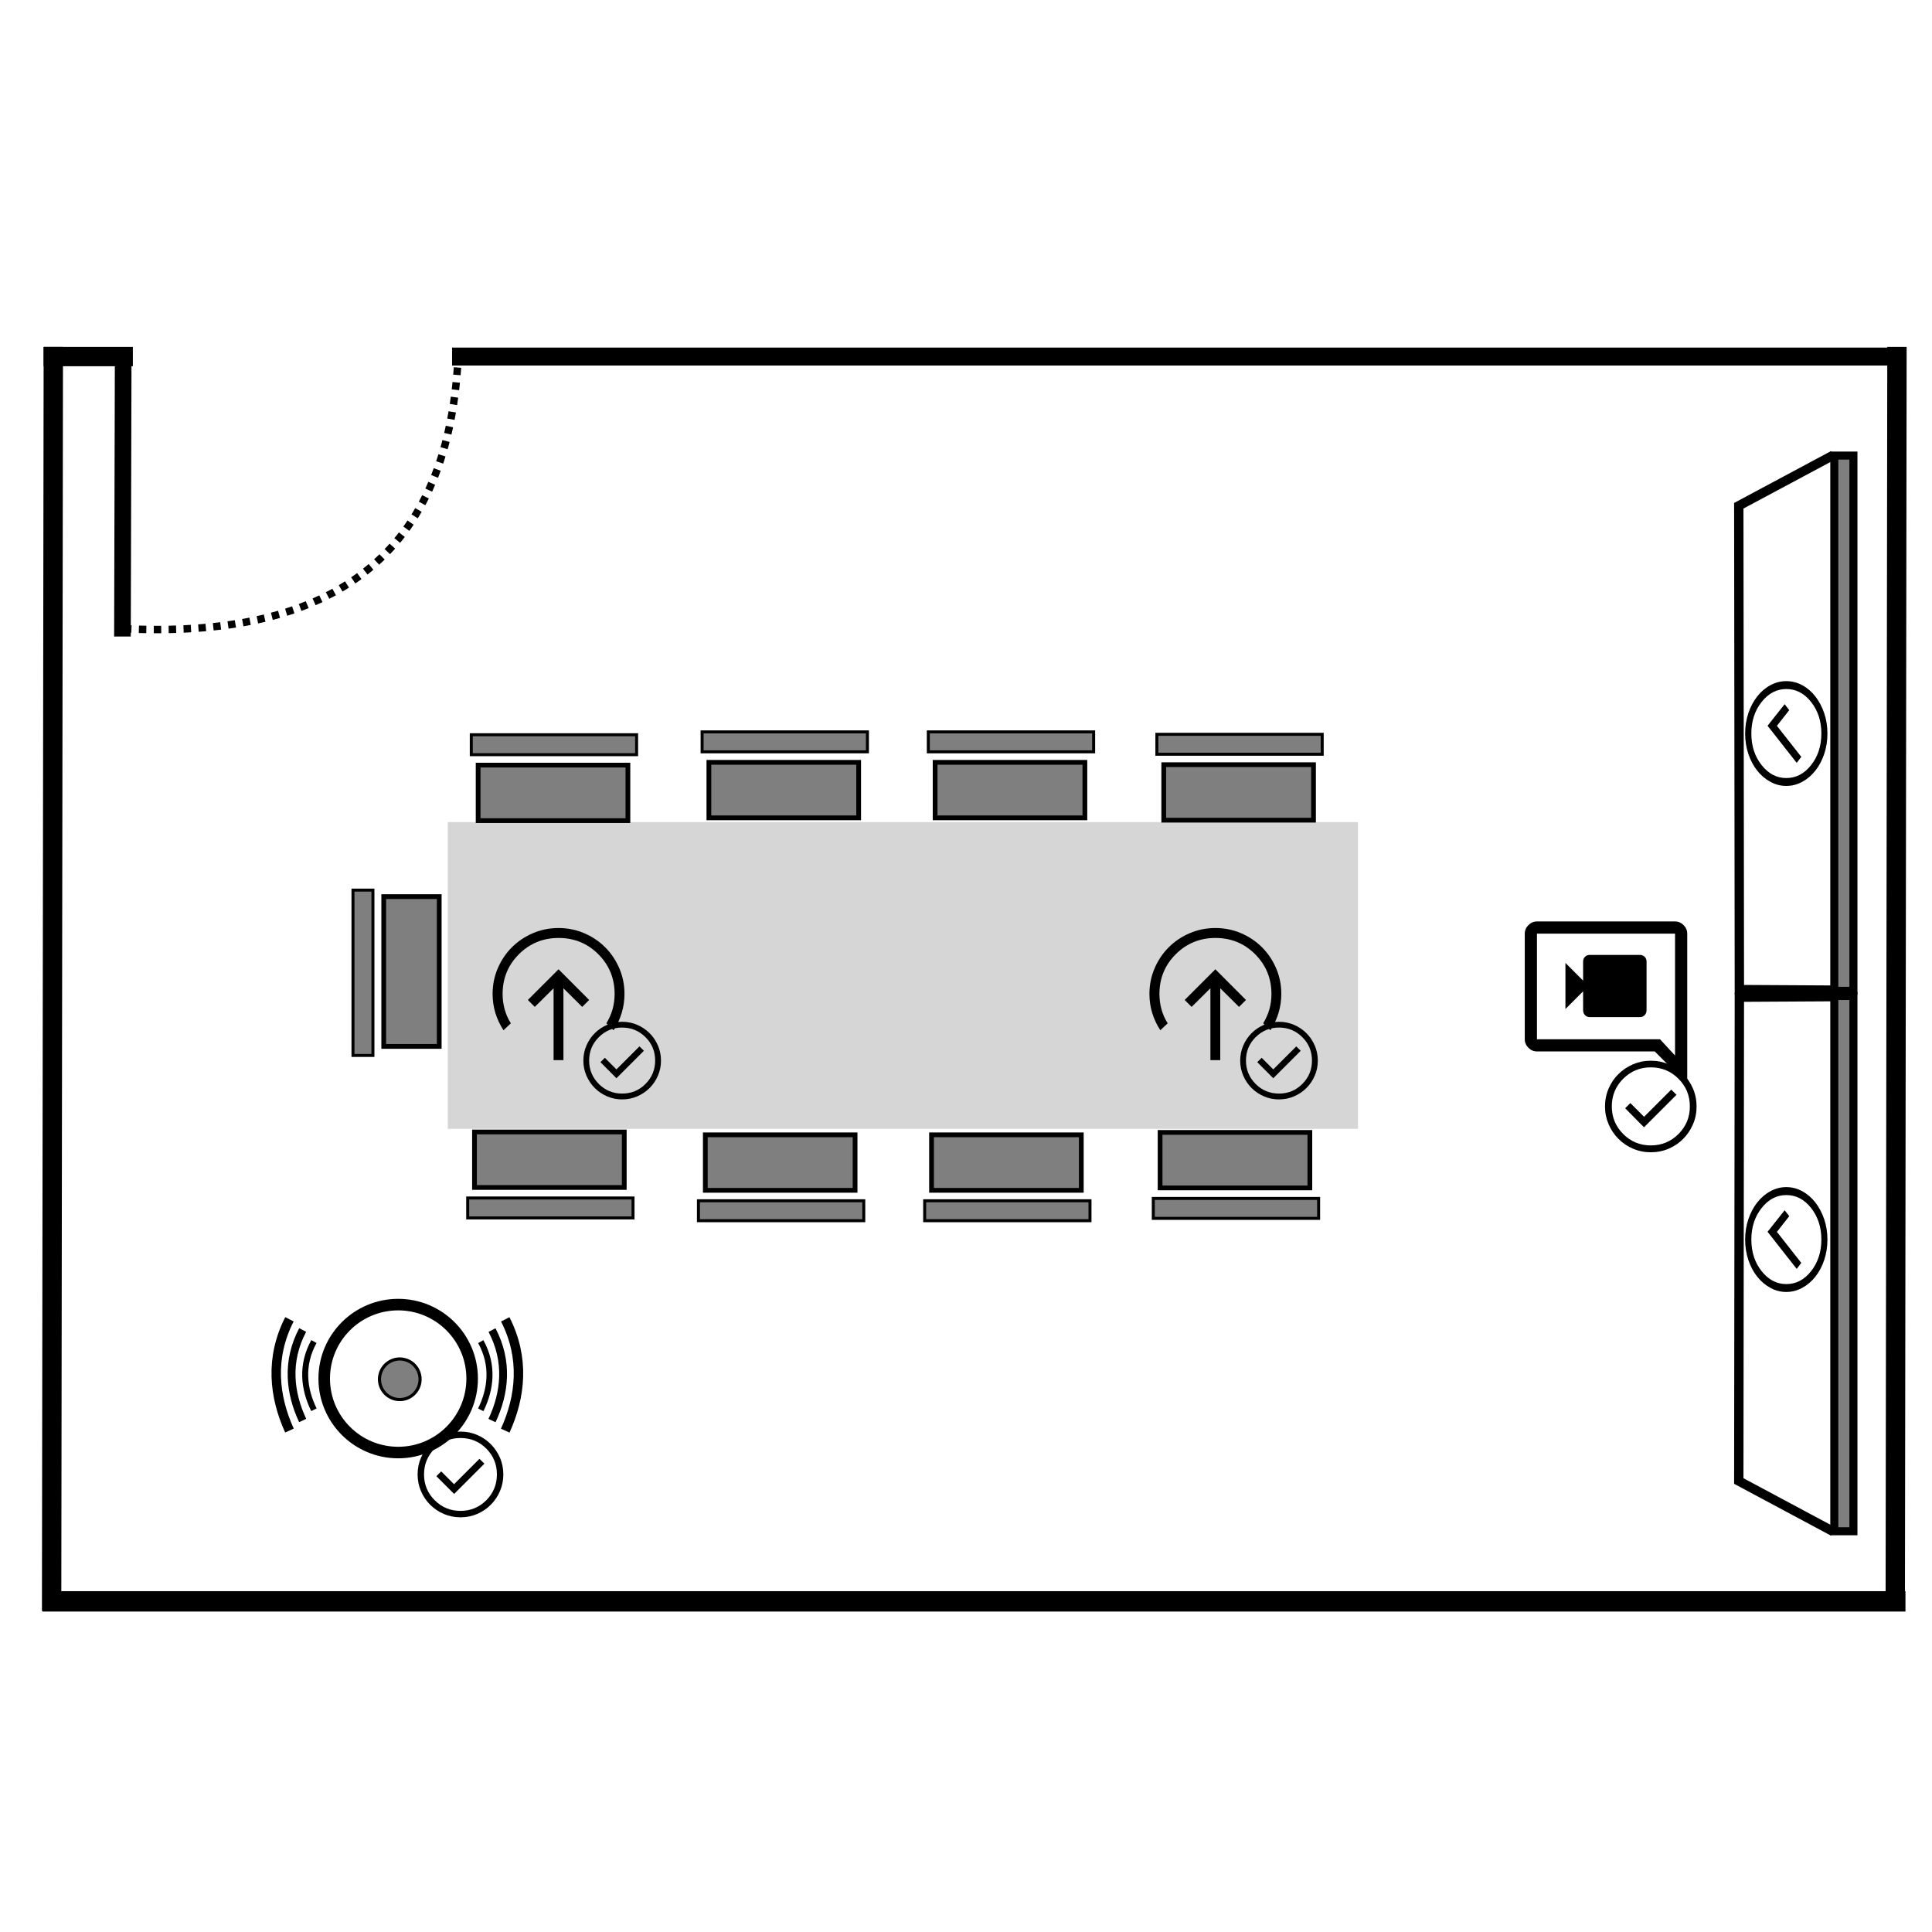 <?xml version="1.0" encoding="UTF-8" standalone="no"?>
<svg
   xmlns:dc="http://purl.org/dc/elements/1.1/"
   xmlns:cc="http://creativecommons.org/ns#"
   xmlns:rdf="http://www.w3.org/1999/02/22-rdf-syntax-ns#"
   xmlns:svg="http://www.w3.org/2000/svg"
   xmlns="http://www.w3.org/2000/svg"
   xmlns:sodipodi="http://sodipodi.sourceforge.net/DTD/sodipodi-0.dtd"
   xmlns:inkscape="http://www.inkscape.org/namespaces/inkscape"
   sodipodi:docname="RoomDualDisplay.svg"
   inkscape:version="1.0 (4035a4fb49, 2020-05-01)"
   id="svg8"
   version="1.1"
   viewBox="0 0 26.458 26.458"
   height="100"
   width="100">
  <defs
     id="defs2" />
  <sodipodi:namedview
     inkscape:window-maximized="1"
     inkscape:window-y="219"
     inkscape:window-x="4512"
     inkscape:window-height="1675"
     inkscape:window-width="3072"
     units="px"
     showgrid="false"
     inkscape:document-rotation="0"
     inkscape:current-layer="layer7"
     inkscape:document-units="mm"
     inkscape:cy="27.238145"
     inkscape:cx="33.154461"
     inkscape:zoom="8.1984436"
     inkscape:pageshadow="2"
     inkscape:pageopacity="0.0"
     borderopacity="1.0"
     bordercolor="#666666"
     pagecolor="#ffffff"
     id="base" />
  <g
     id="layer1"
     inkscape:groupmode="layer"
     inkscape:label="WallWest">
    <path
       id="path833"
       d="m 0.707,21.93 0.023,-17.047"
       style="fill:none;stroke:#000000;stroke-width:0.265;stroke-linecap:square;stroke-linejoin:miter;stroke-opacity:1;stroke-miterlimit:4;stroke-dasharray:none" />
  </g>
  <g
     inkscape:label="WallEast"
     id="layer2"
     inkscape:groupmode="layer">
    <path
       style="fill:none;stroke:#000000;stroke-width:0.265;stroke-linecap:square;stroke-linejoin:miter;stroke-miterlimit:4;stroke-dasharray:none;stroke-opacity:1"
       d="M 25.955,21.93 25.978,4.883"
       id="path833-0" />
  </g>
  <g
     inkscape:label="WallSouth"
     id="layer3"
     inkscape:groupmode="layer">
    <path
       id="path852"
       d="M 0.722,21.93 H 25.955"
       style="fill:none;stroke:#000000;stroke-width:0.279px;stroke-linecap:square;stroke-linejoin:miter;stroke-opacity:1" />
  </g>
  <g
     inkscape:groupmode="layer"
     id="g856"
     inkscape:label="WallNorth">
    <path
       style="fill:none;stroke:#000000;stroke-width:0.246px;stroke-linecap:square;stroke-linejoin:miter;stroke-opacity:1"
       d="M 6.314,4.883 H 25.972"
       id="path854" />
    <path
       id="path854-2"
       d="M 0.73,4.883 H 1.687"
       style="fill:none;stroke:#000000;stroke-width:0.265;stroke-linecap:square;stroke-linejoin:miter;stroke-miterlimit:4;stroke-dasharray:none;stroke-opacity:1" />
    <path
       sodipodi:nodetypes="cc"
       id="path903"
       d="M 1.687,4.884 1.677,8.717"
       style="fill:none;stroke:#000000;stroke-width:0.228px;stroke-linecap:butt;stroke-linejoin:miter;stroke-opacity:1" />
    <path
       sodipodi:nodetypes="cc"
       id="path909"
       d="M 1.698,8.61 C 4.389,8.741 6.132,7.757 6.274,4.889"
       style="fill:none;stroke:#000000;stroke-width:0.102;stroke-linecap:butt;stroke-linejoin:miter;stroke-miterlimit:4;stroke-dasharray:0.102, 0.102;stroke-dashoffset:0;stroke-opacity:1;paint-order:stroke fill markers" />
  </g>
  <g
     inkscape:label="FurnitureTable"
     id="layer4"
     inkscape:groupmode="layer">
    <rect
       y="11.258"
       x="6.132"
       height="4.201"
       width="12.465"
       id="rect912"
       style="fill:#000000;fill-opacity:0.161;stroke:#000000;stroke-width:0.114;stroke-linecap:square;stroke-linejoin:round;stroke-miterlimit:4;stroke-dasharray:0.114, 0.114;stroke-dashoffset:0;stroke-opacity:0;paint-order:stroke fill markers" />
    <rect
       y="10.062"
       x="6.454"
       height="0.273"
       width="2.264"
       id="rect1383"
       style="fill:#000000;fill-opacity:0.502;stroke:#000000;stroke-width:0.041;stroke-linecap:square;stroke-linejoin:miter;stroke-miterlimit:4;stroke-dasharray:none;stroke-dashoffset:0;stroke-opacity:1;paint-order:stroke fill markers" />
    <rect
       style="fill:#000000;fill-opacity:0.502;stroke:#000000;stroke-width:0.065;stroke-linecap:square;stroke-linejoin:miter;stroke-miterlimit:4;stroke-dasharray:none;stroke-dashoffset:0;stroke-opacity:1;paint-order:stroke fill markers"
       id="rect1383-5"
       width="2.051"
       height="0.76"
       x="6.548"
       y="10.478" />
    <rect
       style="fill:#000000;fill-opacity:0.502;stroke:#000000;stroke-width:0.041;stroke-linecap:square;stroke-linejoin:miter;stroke-miterlimit:4;stroke-dasharray:none;stroke-dashoffset:0;stroke-opacity:1;paint-order:stroke fill markers"
       id="rect1383-56"
       width="2.264"
       height="0.273"
       x="9.615"
       y="10.023" />
    <rect
       y="10.44"
       x="9.708"
       height="0.76"
       width="2.051"
       id="rect1383-5-1"
       style="fill:#000000;fill-opacity:0.502;stroke:#000000;stroke-width:0.065;stroke-linecap:square;stroke-linejoin:miter;stroke-miterlimit:4;stroke-dasharray:none;stroke-dashoffset:0;stroke-opacity:1;paint-order:stroke fill markers" />
    <rect
       style="fill:#000000;fill-opacity:0.502;stroke:#000000;stroke-width:0.041;stroke-linecap:square;stroke-linejoin:miter;stroke-miterlimit:4;stroke-dasharray:none;stroke-dashoffset:0;stroke-opacity:1;paint-order:stroke fill markers"
       id="rect1383-7"
       width="2.264"
       height="0.273"
       x="12.713"
       y="10.023" />
    <rect
       y="10.44"
       x="12.806"
       height="0.76"
       width="2.051"
       id="rect1383-5-7"
       style="fill:#000000;fill-opacity:0.502;stroke:#000000;stroke-width:0.065;stroke-linecap:square;stroke-linejoin:miter;stroke-miterlimit:4;stroke-dasharray:none;stroke-dashoffset:0;stroke-opacity:1;paint-order:stroke fill markers" />
    <rect
       style="fill:#000000;fill-opacity:0.502;stroke:#000000;stroke-width:0.041;stroke-linecap:square;stroke-linejoin:miter;stroke-miterlimit:4;stroke-dasharray:none;stroke-dashoffset:0;stroke-opacity:1;paint-order:stroke fill markers"
       id="rect1383-4"
       width="2.264"
       height="0.273"
       x="15.843"
       y="10.056" />
    <rect
       y="10.472"
       x="15.937"
       height="0.76"
       width="2.051"
       id="rect1383-5-3"
       style="fill:#000000;fill-opacity:0.502;stroke:#000000;stroke-width:0.065;stroke-linecap:square;stroke-linejoin:miter;stroke-miterlimit:4;stroke-dasharray:none;stroke-dashoffset:0;stroke-opacity:1;paint-order:stroke fill markers" />
    <rect
       transform="rotate(-90)"
       style="fill:#000000;fill-opacity:0.502;stroke:#000000;stroke-width:0.041;stroke-linecap:square;stroke-linejoin:miter;stroke-miterlimit:4;stroke-dasharray:none;stroke-dashoffset:0;stroke-opacity:1;paint-order:stroke fill markers"
       id="rect1383-6"
       width="2.264"
       height="0.273"
       x="-14.454"
       y="4.834" />
    <rect
       transform="rotate(-90)"
       y="5.255"
       x="-14.33"
       height="0.76"
       width="2.051"
       id="rect1383-5-2"
       style="fill:#000000;fill-opacity:0.502;stroke:#000000;stroke-width:0.065;stroke-linecap:square;stroke-linejoin:miter;stroke-miterlimit:4;stroke-dasharray:none;stroke-dashoffset:0;stroke-opacity:1;paint-order:stroke fill markers" />
    <rect
       transform="scale(1,-1)"
       style="fill:#000000;fill-opacity:0.502;stroke:#000000;stroke-width:0.041;stroke-linecap:square;stroke-linejoin:miter;stroke-miterlimit:4;stroke-dasharray:none;stroke-dashoffset:0;stroke-opacity:1;paint-order:stroke fill markers"
       id="rect1383-8"
       width="2.264"
       height="0.273"
       x="6.405"
       y="-16.679" />
    <rect
       transform="scale(1,-1)"
       y="-16.262"
       x="6.498"
       height="0.76"
       width="2.051"
       id="rect1383-5-39"
       style="fill:#000000;fill-opacity:0.502;stroke:#000000;stroke-width:0.065;stroke-linecap:square;stroke-linejoin:miter;stroke-miterlimit:4;stroke-dasharray:none;stroke-dashoffset:0;stroke-opacity:1;paint-order:stroke fill markers" />
    <rect
       transform="scale(1,-1)"
       y="-16.717"
       x="9.565"
       height="0.273"
       width="2.264"
       id="rect1383-56-3"
       style="fill:#000000;fill-opacity:0.502;stroke:#000000;stroke-width:0.041;stroke-linecap:square;stroke-linejoin:miter;stroke-miterlimit:4;stroke-dasharray:none;stroke-dashoffset:0;stroke-opacity:1;paint-order:stroke fill markers" />
    <rect
       transform="scale(1,-1)"
       style="fill:#000000;fill-opacity:0.502;stroke:#000000;stroke-width:0.065;stroke-linecap:square;stroke-linejoin:miter;stroke-miterlimit:4;stroke-dasharray:none;stroke-dashoffset:0;stroke-opacity:1;paint-order:stroke fill markers"
       id="rect1383-5-1-1"
       width="2.051"
       height="0.76"
       x="9.659"
       y="-16.301" />
    <rect
       transform="scale(1,-1)"
       y="-16.717"
       x="12.663"
       height="0.273"
       width="2.264"
       id="rect1383-7-6"
       style="fill:#000000;fill-opacity:0.502;stroke:#000000;stroke-width:0.041;stroke-linecap:square;stroke-linejoin:miter;stroke-miterlimit:4;stroke-dasharray:none;stroke-dashoffset:0;stroke-opacity:1;paint-order:stroke fill markers" />
    <rect
       transform="scale(1,-1)"
       style="fill:#000000;fill-opacity:0.502;stroke:#000000;stroke-width:0.065;stroke-linecap:square;stroke-linejoin:miter;stroke-miterlimit:4;stroke-dasharray:none;stroke-dashoffset:0;stroke-opacity:1;paint-order:stroke fill markers"
       id="rect1383-5-7-8"
       width="2.051"
       height="0.76"
       x="12.757"
       y="-16.301" />
    <rect
       transform="scale(1,-1)"
       y="-16.685"
       x="15.794"
       height="0.273"
       width="2.264"
       id="rect1383-4-4"
       style="fill:#000000;fill-opacity:0.502;stroke:#000000;stroke-width:0.041;stroke-linecap:square;stroke-linejoin:miter;stroke-miterlimit:4;stroke-dasharray:none;stroke-dashoffset:0;stroke-opacity:1;paint-order:stroke fill markers" />
    <rect
       transform="scale(1,-1)"
       style="fill:#000000;fill-opacity:0.502;stroke:#000000;stroke-width:0.065;stroke-linecap:square;stroke-linejoin:miter;stroke-miterlimit:4;stroke-dasharray:none;stroke-dashoffset:0;stroke-opacity:1;paint-order:stroke fill markers"
       id="rect1383-5-3-9"
       width="2.051"
       height="0.76"
       x="15.887"
       y="-16.268" />
  </g>
  <g
     inkscape:groupmode="layer"
     id="g939"
     inkscape:label="VideoDisplay2"
     style="display:inline">
    <rect
       style="fill:none;fill-opacity:0.161;stroke:#000000;stroke-width:0.132;stroke-linecap:square;stroke-linejoin:round;stroke-miterlimit:4;stroke-dasharray:0.132, 0.132;stroke-dashoffset:0;stroke-opacity:0;paint-order:stroke fill markers"
       id="rect931"
       width="0.548"
       height="8.261"
       x="24.919"
       y="5.933" />
    <rect
       style="fill:none;fill-opacity:0.161;stroke:#000000;stroke-width:0.132;stroke-linecap:square;stroke-linejoin:round;stroke-miterlimit:4;stroke-dasharray:none;stroke-dashoffset:0;stroke-opacity:0;paint-order:stroke fill markers"
       id="rect933"
       width="1.095"
       height="7.302"
       x="23.87"
       y="6.024" />
    <rect
       style="fill:#000000;fill-opacity:0.502;stroke:#000000;stroke-width:0.11;stroke-linecap:square;stroke-linejoin:miter;stroke-miterlimit:4;stroke-dasharray:none;stroke-dashoffset:0;stroke-opacity:1;paint-order:stroke fill markers"
       id="rect935"
       width="0.262"
       height="7.33"
       x="25.12"
       y="13.64" />
    <path
       inkscape:label="Display 2 Fill"
       sodipodi:nodetypes="cccc"
       style="fill:none;stroke:#000000;stroke-width:0.128;stroke-linecap:square;stroke-linejoin:miter;stroke-miterlimit:4;stroke-dasharray:none;stroke-opacity:1"
       d="m 25.038,13.649 -1.218,0.007 -0.008,6.626 1.237,0.662"
       id="display2Fill">
      <title
         id="title1506">Display 2 Fill</title>
    </path>
    <path
       inkscape:label="Display 2 Check"
       id="display2Check"
       d="m 24.206,16.869 0.399,0.508 0.063,-0.082 -0.334,-0.425 0.169,-0.215 -0.063,-0.081 z m -0.307,0.106 q 0,-0.147 0.044,-0.278 0.044,-0.131 0.121,-0.229 0.077,-0.098 0.18,-0.154 0.103,-0.057 0.218,-0.057 0.117,0 0.22,0.057 0.103,0.056 0.179,0.154 0.076,0.098 0.121,0.229 0.044,0.131 0.044,0.278 0,0.149 -0.044,0.28 -0.044,0.131 -0.121,0.228 -0.076,0.097 -0.179,0.153 -0.103,0.057 -0.22,0.057 -0.116,0 -0.218,-0.057 -0.103,-0.056 -0.18,-0.153 -0.077,-0.097 -0.121,-0.228 -0.044,-0.131 -0.044,-0.28 z m 0.085,0 q 0,0.255 0.14,0.432 0.14,0.178 0.339,0.178 0.2,0 0.34,-0.178 0.14,-0.178 0.14,-0.432 0,-0.253 -0.14,-0.431 -0.14,-0.178 -0.34,-0.178 -0.199,0 -0.339,0.178 -0.14,0.178 -0.14,0.431 z m 0.479,0 z"
       style="display:inline;stroke-width:0.002">
      <title
         id="title1510">Display 2 Check</title>
    </path>
  </g>
  <g
     style="display:inline"
     inkscape:label="VideoDisplay1"
     id="g949"
     inkscape:groupmode="layer">
    <rect
       y="5.933"
       x="24.919"
       height="8.261"
       width="0.548"
       id="rect941"
       style="fill:none;fill-opacity:0.161;stroke:#000000;stroke-width:0.132;stroke-linecap:square;stroke-linejoin:round;stroke-miterlimit:4;stroke-dasharray:0.132, 0.132;stroke-dashoffset:0;stroke-opacity:0;paint-order:stroke fill markers" />
    <rect
       y="6.024"
       x="23.87"
       height="7.302"
       width="1.095"
       id="rect943"
       style="fill:none;fill-opacity:0.161;stroke:#000000;stroke-width:0.132;stroke-linecap:square;stroke-linejoin:round;stroke-miterlimit:4;stroke-dasharray:none;stroke-dashoffset:0;stroke-opacity:0;paint-order:stroke fill markers" />
    <rect
       transform="scale(1,-1)"
       y="-13.569"
       x="25.12"
       height="7.33"
       width="0.262"
       id="rect945"
       style="fill:#000000;fill-opacity:0.502;stroke:#000000;stroke-width:0.11;stroke-linecap:square;stroke-linejoin:miter;stroke-miterlimit:4;stroke-dasharray:none;stroke-dashoffset:0;stroke-opacity:1;paint-order:stroke fill markers" />
    <path
       inkscape:label="Display 1 Fill"
       id="display1Fill"
       d="m 25.038,13.559 -1.218,-0.007 -0.008,-6.626 1.237,-0.662"
       style="fill:none;stroke:#000000;stroke-width:0.128;stroke-linecap:square;stroke-linejoin:miter;stroke-miterlimit:4;stroke-dasharray:none;stroke-opacity:1"
       sodipodi:nodetypes="cccc">
      <title
         id="title1508">Display 1 Fill</title>
    </path>
    <path
       inkscape:label="Display 1 Check"
       style="stroke-width:0.002"
       d="m 24.206,9.939 0.399,0.508 0.063,-0.082 -0.334,-0.425 0.169,-0.215 -0.063,-0.081 z m -0.307,0.106 q 0,-0.147 0.044,-0.278 0.044,-0.131 0.121,-0.229 0.077,-0.098 0.18,-0.154 0.103,-0.056 0.218,-0.056 0.117,0 0.22,0.056 0.103,0.056 0.179,0.154 0.076,0.098 0.121,0.229 0.044,0.131 0.044,0.278 0,0.149 -0.044,0.28 -0.044,0.131 -0.121,0.228 -0.076,0.097 -0.179,0.153 -0.103,0.057 -0.22,0.057 -0.116,0 -0.218,-0.057 -0.103,-0.056 -0.18,-0.153 -0.077,-0.097 -0.121,-0.228 -0.044,-0.131 -0.044,-0.28 z m 0.085,0 q 0,0.255 0.14,0.432 0.14,0.178 0.339,0.178 0.2,0 0.34,-0.178 0.14,-0.178 0.14,-0.432 0,-0.253 -0.14,-0.431 -0.14,-0.178 -0.34,-0.178 -0.199,0 -0.339,0.178 -0.14,0.178 -0.14,0.431 z m 0.479,0 z"
       id="display1Check">
      <title
         id="title1512">Display 1 Check</title>
    </path>
  </g>
  <g
     style="display:inline"
     inkscape:label="AudioZone1"
     id="layer7"
     inkscape:groupmode="layer">
    <circle
       style="display:inline;fill:none;fill-opacity:0.502;stroke:#000000;stroke-width:0.158;stroke-linecap:square;stroke-linejoin:miter;stroke-miterlimit:4;stroke-dasharray:none;stroke-dashoffset:0;stroke-opacity:1;paint-order:stroke fill markers"
       id="path1004-37"
       cx="5.453"
       cy="18.879"
       r="1.013" />
    <g
       inkscape:label="Audio Zone 1"
       id="audioZone1">
      <title
         id="title1535">Audio Zone 1</title>
      <circle
         r="0.278"
         transform="rotate(15)"
         style="display:inline;fill:#000000;fill-opacity:0.502;stroke:#000000;stroke-width:0.043;stroke-linecap:square;stroke-linejoin:miter;stroke-miterlimit:4;stroke-dasharray:none;stroke-dashoffset:0;stroke-opacity:1;paint-order:stroke fill markers"
         id="path1004-3-6"
         cx="10.177"
         cy="16.828" />
      <path
         sodipodi:nodetypes="cc"
         id="path1027-24"
         d="m 4.299,19.306 c -0.14,-0.286 -0.178,-0.611 0,-0.934"
         style="display:inline;fill:none;stroke:#000000;stroke-width:0.082;stroke-linecap:butt;stroke-linejoin:miter;stroke-miterlimit:4;stroke-dasharray:none;stroke-opacity:1" />
      <path
         style="display:inline;fill:none;stroke:#000000;stroke-width:0.107;stroke-linecap:butt;stroke-linejoin:miter;stroke-miterlimit:4;stroke-dasharray:none;stroke-opacity:1"
         d="m 4.145,19.453 c -0.178,-0.379 -0.226,-0.81 0,-1.239"
         id="path1027-2-3"
         sodipodi:nodetypes="cc" />
      <path
         sodipodi:nodetypes="cc"
         id="path1027-2-8-3"
         d="m 3.964,19.591 c -0.212,-0.466 -0.27,-0.996 0,-1.524"
         style="display:inline;fill:none;stroke:#000000;stroke-width:0.129;stroke-linecap:butt;stroke-linejoin:miter;stroke-miterlimit:4;stroke-dasharray:none;stroke-opacity:1" />
      <path
         style="display:inline;fill:none;stroke:#000000;stroke-width:0.082;stroke-linecap:butt;stroke-linejoin:miter;stroke-miterlimit:4;stroke-dasharray:none;stroke-opacity:1"
         d="m 6.584,19.307 c 0.14,-0.286 0.178,-0.611 0,-0.934"
         id="path1027-5-0"
         sodipodi:nodetypes="cc" />
      <path
         sodipodi:nodetypes="cc"
         id="path1027-2-6-4"
         d="m 6.738,19.454 c 0.178,-0.379 0.226,-0.81 0,-1.239"
         style="display:inline;fill:none;stroke:#000000;stroke-width:0.107;stroke-linecap:butt;stroke-linejoin:miter;stroke-miterlimit:4;stroke-dasharray:none;stroke-opacity:1" />
      <path
         style="display:inline;fill:none;stroke:#000000;stroke-width:0.129;stroke-linecap:butt;stroke-linejoin:miter;stroke-miterlimit:4;stroke-dasharray:none;stroke-opacity:1"
         d="m 6.919,19.592 c 0.212,-0.466 0.27,-0.996 0,-1.524"
         id="path1027-2-8-1-3"
         sodipodi:nodetypes="cc" />
    </g>
    <path
       inkscape:label="Audio Zone 1 Check"
       id="audioZone1Check"
       d="m 6.219,20.459 0.415,-0.415 -0.068,-0.066 -0.348,0.348 -0.176,-0.176 -0.066,0.066 z m 0.087,0.32 q -0.12,0 -0.228,-0.046 -0.107,-0.046 -0.187,-0.126 -0.08,-0.08 -0.126,-0.187 -0.046,-0.107 -0.046,-0.228 0,-0.122 0.046,-0.229 0.046,-0.107 0.126,-0.186 0.08,-0.079 0.187,-0.126 0.107,-0.046 0.228,-0.046 0.122,0 0.229,0.046 0.107,0.046 0.186,0.126 0.079,0.079 0.126,0.186 0.046,0.107 0.046,0.229 0,0.12 -0.046,0.228 -0.046,0.107 -0.126,0.187 -0.079,0.08 -0.186,0.126 -0.107,0.046 -0.229,0.046 z m 0,-0.088 q 0.208,0 0.354,-0.146 0.145,-0.146 0.145,-0.353 0,-0.208 -0.145,-0.354 -0.145,-0.145 -0.354,-0.145 -0.207,0 -0.353,0.145 -0.146,0.145 -0.146,0.354 0,0.207 0.146,0.353 0.146,0.146 0.353,0.146 z m 0,-0.499 z"
       style="display:inline;stroke-width:0.001">
      <title
         id="title1537">Audio Zone 1 Check</title>
    </path>
  </g>
  <g
     inkscape:label="InputTable1"
     id="layer9"
     inkscape:groupmode="layer">
    <path
       inkscape:label="Table Input 1"
       id="tableInput1"
       d="m 7.649,13.274 -0.42,0.42 0.095,0.095 0.257,-0.255 v 0.984 h 0.135 v -0.984 l 0.257,0.255 0.095,-0.095 z m -0.754,0.835 q -0.072,-0.111 -0.111,-0.237 -0.038,-0.126 -0.038,-0.26 0,-0.187 0.071,-0.352 0.071,-0.165 0.193,-0.287 0.122,-0.122 0.287,-0.193 0.165,-0.071 0.352,-0.071 0.187,0 0.352,0.071 0.165,0.071 0.287,0.193 0.122,0.122 0.193,0.287 0.071,0.165 0.071,0.352 0,0.133 -0.038,0.26 -0.038,0.126 -0.111,0.237 l -0.099,-0.095 q 0.056,-0.093 0.085,-0.193 0.028,-0.1 0.028,-0.209 0,-0.32 -0.223,-0.544 -0.223,-0.223 -0.544,-0.223 -0.32,0 -0.544,0.223 -0.223,0.223 -0.223,0.544 0,0.108 0.028,0.21 0.028,0.102 0.085,0.192 z"
       style="stroke-width:0.002">
      <title
         id="title1522">Table Input 1</title>
    </path>
    <path
       inkscape:label="Table Input 1 Check"
       style="display:inline;stroke-width:0.001"
       d="m 8.442,14.766 0.376,-0.376 -0.061,-0.06 -0.315,0.315 -0.159,-0.159 -0.06,0.06 z m 0.078,0.29 q -0.109,0 -0.206,-0.042 -0.097,-0.042 -0.169,-0.114 -0.072,-0.072 -0.114,-0.169 -0.042,-0.097 -0.042,-0.206 0,-0.11 0.042,-0.207 0.042,-0.097 0.114,-0.169 0.072,-0.072 0.169,-0.114 0.097,-0.042 0.206,-0.042 0.11,0 0.207,0.042 0.097,0.042 0.169,0.114 0.072,0.072 0.114,0.169 0.042,0.097 0.042,0.207 0,0.109 -0.042,0.206 -0.042,0.097 -0.114,0.169 -0.072,0.072 -0.169,0.114 -0.097,0.042 -0.207,0.042 z m 0,-0.08 q 0.189,0 0.32,-0.132 0.132,-0.132 0.132,-0.32 0,-0.189 -0.132,-0.32 -0.132,-0.132 -0.32,-0.132 -0.187,0 -0.32,0.132 -0.132,0.132 -0.132,0.32 0,0.187 0.132,0.32 0.132,0.132 0.32,0.132 z m 0,-0.452 z"
       id="tableInput1Check">
      <title
         id="title1524">Table Input 1 Check</title>
    </path>
  </g>
  <g
     inkscape:groupmode="layer"
     id="g1328"
     inkscape:label="InputTable2">
    <path
       inkscape:label="Table Input 2"
       style="stroke-width:0.002"
       d="m 16.644,13.274 -0.42,0.42 0.095,0.095 0.257,-0.255 v 0.984 h 0.135 v -0.984 l 0.257,0.255 0.095,-0.095 z m -0.754,0.835 q -0.072,-0.111 -0.111,-0.237 -0.038,-0.126 -0.038,-0.26 0,-0.187 0.071,-0.352 0.071,-0.165 0.193,-0.287 0.122,-0.122 0.287,-0.193 0.165,-0.071 0.352,-0.071 0.187,0 0.352,0.071 0.165,0.071 0.287,0.193 0.122,0.122 0.193,0.287 0.071,0.165 0.071,0.352 0,0.133 -0.038,0.26 -0.038,0.126 -0.111,0.237 l -0.099,-0.095 q 0.056,-0.093 0.085,-0.193 0.028,-0.1 0.028,-0.209 0,-0.32 -0.223,-0.544 -0.223,-0.223 -0.544,-0.223 -0.32,0 -0.544,0.223 -0.223,0.223 -0.223,0.544 0,0.108 0.028,0.21 0.028,0.102 0.085,0.192 z"
       id="tableInput2">
      <title
         id="title1518">Table Input 2</title>
    </path>
    <path
       inkscape:label="Table Input 2 Check"
       id="tableInput2Check"
       d="m 17.437,14.766 0.376,-0.376 -0.061,-0.06 -0.315,0.315 -0.159,-0.159 -0.06,0.06 z m 0.078,0.29 q -0.109,0 -0.206,-0.042 -0.097,-0.042 -0.169,-0.114 -0.072,-0.072 -0.114,-0.169 -0.042,-0.097 -0.042,-0.206 0,-0.11 0.042,-0.207 0.042,-0.097 0.114,-0.169 0.072,-0.072 0.169,-0.114 0.097,-0.042 0.206,-0.042 0.11,0 0.207,0.042 0.097,0.042 0.169,0.114 0.072,0.072 0.114,0.169 0.042,0.097 0.042,0.207 0,0.109 -0.042,0.206 -0.042,0.097 -0.114,0.169 -0.072,0.072 -0.169,0.114 -0.097,0.042 -0.207,0.042 z m 0,-0.08 q 0.189,0 0.32,-0.132 0.132,-0.132 0.132,-0.32 0,-0.189 -0.132,-0.32 -0.132,-0.132 -0.32,-0.132 -0.187,0 -0.32,0.132 -0.132,0.132 -0.132,0.32 0,0.187 0.132,0.32 0.132,0.132 0.32,0.132 z m 0,-0.452 z"
       style="display:inline;stroke-width:0.001">
      <title
         id="title1520">Table Input 2 Check</title>
    </path>
  </g>
  <g
     inkscape:label="ConferenceVideo"
     id="layer11"
     inkscape:groupmode="layer">
    <path
       inkscape:label="Conference Web 1"
       id="ConferenceWeb1"
       d="m 22.458,13.929 h -0.687 q -0.039,0 -0.065,-0.027 -0.026,-0.027 -0.026,-0.067 v -0.259 l -0.242,0.242 v -0.631 l 0.242,0.242 v -0.261 q 0,-0.039 0.026,-0.065 0.026,-0.026 0.065,-0.026 h 0.687 q 0.039,0 0.065,0.026 0.026,0.026 0.026,0.065 v 0.667 q 0,0.04 -0.026,0.067 -0.026,0.027 -0.065,0.027 z m 0.648,0.915 v -2.058 q 0,-0.067 -0.05,-0.117 -0.05,-0.05 -0.117,-0.05 h -1.891 q -0.067,0 -0.117,0.05 -0.05,0.05 -0.05,0.117 v 1.446 q 0,0.067 0.05,0.117 0.05,0.05 0.117,0.05 h 1.613 z m -0.373,-0.612 h -1.685 v -1.446 h 1.891 v 1.669 z m 0.206,0 v -1.446 z"
       style="stroke-width:0.003">
      <title
         id="title1514">Conference Web 1</title>
    </path>
    <path
       inkscape:label="Conference Web 1 Check"
       style="display:inline;stroke-width:0.002"
       d="m 22.514,15.438 0.445,-0.445 -0.072,-0.071 -0.372,0.372 -0.188,-0.188 -0.071,0.071 z m 0.093,0.342 q -0.129,0 -0.243,-0.049 -0.115,-0.049 -0.2,-0.135 -0.086,-0.086 -0.135,-0.2 -0.049,-0.115 -0.049,-0.243 0,-0.13 0.049,-0.245 0.049,-0.115 0.135,-0.199 0.086,-0.085 0.2,-0.134 0.115,-0.049 0.243,-0.049 0.13,0 0.245,0.049 0.115,0.049 0.199,0.134 0.085,0.085 0.134,0.199 0.049,0.115 0.049,0.245 0,0.129 -0.049,0.243 -0.049,0.115 -0.134,0.2 -0.085,0.086 -0.199,0.135 -0.115,0.049 -0.245,0.049 z m 0,-0.094 q 0.223,0 0.379,-0.156 0.156,-0.156 0.156,-0.378 0,-0.223 -0.156,-0.379 -0.156,-0.156 -0.379,-0.156 -0.221,0 -0.378,0.156 -0.156,0.156 -0.156,0.379 0,0.221 0.156,0.378 0.156,0.156 0.378,0.156 z m 0,-0.534 z"
       id="conferenceWeb1Check">
      <title
         id="title1516">Conference Web 1 Check</title>
    </path>
  </g>
</svg>
